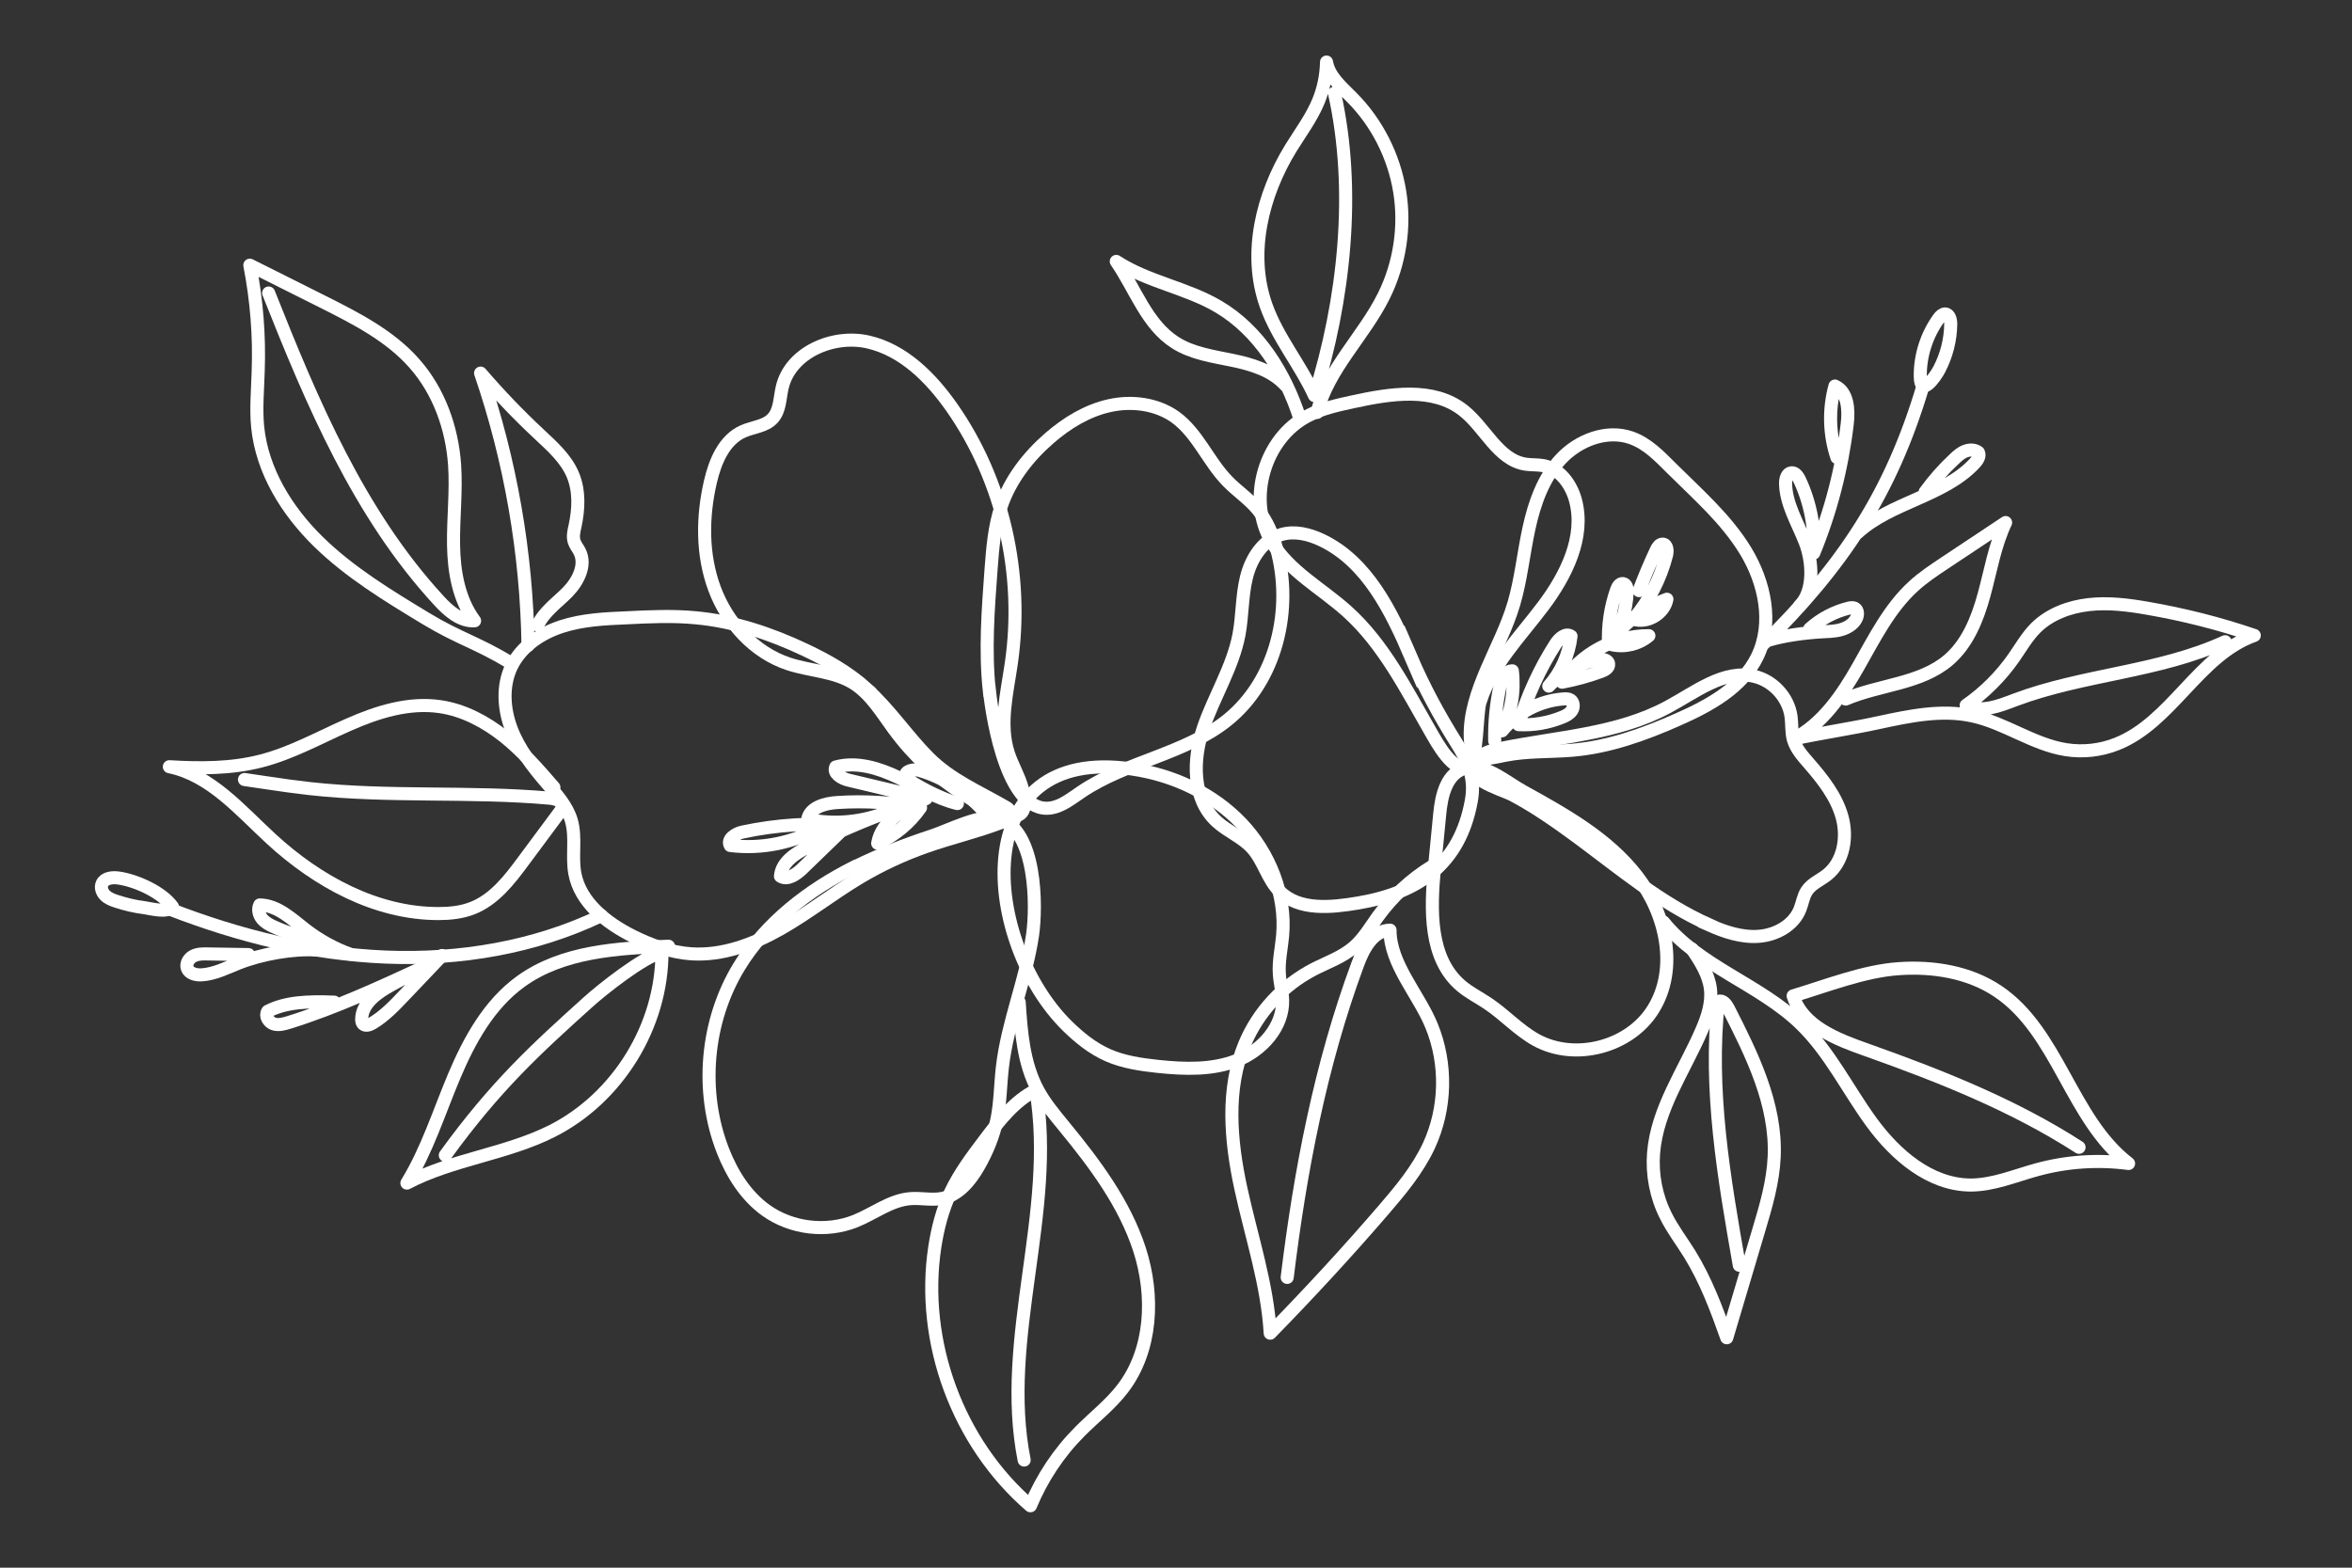 <?xml version="1.0" encoding="UTF-8"?>
<svg id="Layer_1" data-name="Layer 1" xmlns="http://www.w3.org/2000/svg" viewBox="0 0 180 120">
  <rect x="0" y="0" width="180" height="120" fill="#333333" stroke="none"/>
  <defs>
    <style>
      .cls-1 {
        stroke-miterlimit: 10;
      }

      .cls-1, .cls-2 {
        fill: none;
        stroke: #fff;
      }

      .cls-2 {
        stroke-linecap: round;
        stroke-linejoin: round;
      }
    </style>
  </defs>
  <g>
    <g>
      <g>
        <path class="cls-1" d="M66.36,52.75c-1.39-1.26-3.04-2.2-4.74-3-2.64-1.25-5.45-2.19-8.36-2.46-1.76-.17-3.53-.09-5.3,0-1.68.07-3.38.15-4.98.67s-3.11,1.54-3.84,3.06c-.71,1.48-.59,3.27,0,4.8.59,1.54,1.62,2.86,2.69,4.11.76.88,1.58,1.78,1.9,2.89.37,1.3.02,2.7.26,4.03.41,2.23,2.43,3.81,4.46,4.82,1.39.69,2.89,1.23,4.44,1.34,2.4.16,4.76-.72,6.85-1.91,2.09-1.19,3.99-2.69,6.06-3.93,1.61-.96,3.33-1.76,5.1-2.38,1.88-.66,3.83-1.11,5.69-1.82.39-.15.87-.49.7-.88-.07-.16-.23-.26-.38-.34-2.04-1.18-4.15-2.06-5.84-3.75-1.66-1.67-2.96-3.66-4.72-5.24Z"/>
        <path class="cls-1" d="M65.4,66.35c-3.52,1.77-6.78,4.27-8.83,7.63-2.55,4.18-3.02,9.56-1.24,14.11.69,1.76,1.74,3.44,3.28,4.55,1.95,1.4,4.62,1.72,6.85.83,1.42-.57,2.7-1.61,4.23-1.72.81-.06,1.64.14,2.44-.02,1.23-.26,2.12-1.34,2.75-2.43.65-1.13,1.16-2.35,1.42-3.63.26-1.3.26-2.63.41-3.95.39-3.44,1.8-6.7,2.31-10.13.33-2.25.3-8.07-2.6-8.94-1.31-.39-3.79.9-5.03,1.31-2.04.67-4.05,1.44-5.97,2.4Z"/>
        <path class="cls-1" d="M81.68,78.53c.92.9,1.93,1.72,3.11,2.24,1.2.53,2.53.72,3.84.86,2.03.21,4.16.29,6.06-.47,1.9-.76,3.52-2.56,3.47-4.6-.02-.67-.21-1.33-.25-2-.07-.98.16-1.95.25-2.93.28-3.14-.99-6.34-3.17-8.62-2.18-2.28-5.2-3.68-8.32-4.14-12.92-1.93-11.47,13.31-4.97,19.68Z"/>
        <path class="cls-1" d="M68.41,55.82c-.94-1.28-1.78-2.72-3.13-3.55-1.47-.89-3.29-.91-4.93-1.45-2.64-.87-4.69-3.14-5.66-5.74-.97-2.6-.95-5.5-.32-8.21.36-1.55,1.05-3.21,2.5-3.85.76-.34,1.7-.38,2.26-.99.57-.61.54-1.55.73-2.36.61-2.69,3.9-4.11,6.59-3.49,2.69.62,4.79,2.73,6.38,4.99,3.94,5.62,5.55,12.79,4.57,19.58-.33,2.3-.95,4.69-.23,6.91.3.91.81,1.75,1.06,2.67,1.07,3.9-2.9,1.49-4.49.47-2.06-1.31-3.88-3-5.32-4.97Z"/>
        <path class="cls-1" d="M75.71,52.85c-.33-3.09-.09-6.21.14-9.31.12-1.6.25-3.22.76-4.75.69-2.06,2.07-3.84,3.71-5.26,1.33-1.15,2.87-2.1,4.59-2.48,1.71-.38,3.61-.14,5.04.88,1.71,1.24,2.51,3.38,3.98,4.89.74.77,1.65,1.36,2.33,2.19.7.85,1.13,1.89,1.43,2.96,1.29,4.64.01,10.1-3.73,13.13-3.25,2.63-7.75,3.17-11.22,5.52-.64.43-1.26.93-1.99,1.15-3.57,1.06-4.79-6.68-5.03-8.92Z"/>
      </g>
      <path class="cls-2" d="M75.2,62c-1.29-1.42-2.96-2.47-4.8-3.02-.47-.14-1.23.03-1.07.49.05.15.19.24.32.32,1.13.72,2.35,1.3,3.62,1.72-1.61-.39-3.03-1.29-4.52-2-1.49-.71-3.19-1.24-4.79-.8-.22.48.44.88.95,1,1.99.47,3.97.95,5.96,1.42-1.6.72-3.41,1.69-3.7,3.42,1.31-.6,2.46-1.55,3.28-2.73-2.1-.4-4.25-.53-6.38-.39-.94.06-2.09.37-2.26,1.29,2.08.43,4.28.21,6.24-.61-2.12.78-4.2,1.69-6.22,2.72-.96.49-2.02,1.17-2.1,2.24.53.34,1.2-.13,1.66-.57,1.14-1.1,2.28-2.21,3.42-3.31-2.67-.23-5.36-.06-7.98.5-.54.11-1.22.56-.94,1.03,2.4.3,4.89-.21,6.97-1.43"/>
    </g>
    <g>
      <g>
        <path class="cls-1" d="M130.79,70.8c1.21.54,2.5.97,3.82.87,1.32-.1,2.65-.84,3.14-2.06.19-.47.25-1,.53-1.42.36-.55,1.02-.81,1.54-1.22,1.28-1.01,1.59-2.89,1.15-4.45-.44-1.57-1.48-2.88-2.55-4.11-.47-.54-.97-1.1-1.17-1.79-.16-.57-.1-1.18-.18-1.77-.2-1.47-1.38-2.75-2.82-3.08-2.33-.54-4.48,1.2-6.58,2.33-3.89,2.11-8.48,2.3-12.81,3.19-.59.12-1.2.27-1.65.67-1.76,1.58,1.6,2.39,2.57,2.9,1.75.93,3.38,2.08,4.97,3.25,3.23,2.39,6.35,5.03,10.05,6.68Z"/>
        <path class="cls-1" d="M110.18,62.34c-.13,1.37-.27,2.73-.4,4.1-.31,3.2-.42,6.94,2.04,9.02.62.53,1.36.89,2.04,1.35,1.29.86,2.35,2.05,3.71,2.8,2.98,1.63,7.14.54,8.94-2.34,1.94-3.1,1.01-7.32-1.23-10.21s-5.53-4.72-8.73-6.49c-1.15-.63-2.84-2.07-4.21-1.82-1.67.3-2.03,2.21-2.16,3.59Z"/>
        <path class="cls-1" d="M107.97,50.27c-1.51-3.51-3.34-7.27-6.83-8.93-.95-.45-2.05-.72-3.06-.43-1.44.41-2.34,1.85-2.69,3.29-.35,1.43-.3,2.93-.57,4.38-.48,2.51-1.91,4.73-2.73,7.15s-.87,5.42,1.03,7.16c.83.76,1.95,1.19,2.7,2.02.89.98,1.18,2.4,2.12,3.33,1.48,1.48,3.93,1.23,6,.88,4.67-.79,7.78-3,8.66-7.81.32-1.75-.22-2.99-1.15-4.46-1.34-2.14-2.48-4.26-3.48-6.58Z"/>
        <path class="cls-1" d="M113.29,53.68c.9-2.79,3.05-4.95,4.81-7.29,1.76-2.34,3.23-5.28,2.47-8.11-.33-1.21-1.18-2.38-2.41-2.63-.47-.09-.95-.05-1.42-.12-2.11-.34-3.07-2.8-4.76-4.12-2.29-1.8-5.57-1.28-8.41-.66-1.2.26-2.41.52-3.5,1.09-3.31,1.72-4.65,6.39-2.77,9.6,1.34,2.29,3.84,3.59,5.81,5.37,2.79,2.51,4.51,5.97,6.39,9.23.43.74,1.79,3.29,2.88,2.59.74-.47.6-4.03.9-4.94Z"/>
        <path class="cls-1" d="M115.84,46.27c.56-1.9.75-3.88,1.17-5.82.42-1.93,1.1-3.88,2.45-5.32,1.35-1.44,3.5-2.27,5.37-1.62,1.23.43,2.16,1.4,3.08,2.32,2.01,2,4.19,3.89,5.67,6.32,1.48,2.42,2.15,5.55.91,8.11-1.15,2.37-3.66,3.75-6.07,4.81-2.59,1.15-5.31,2.13-8.13,2.36-1.72.14-3.44.05-5.13.39-1.65.33-2.58.65-2.64-1.4-.11-3.51,2.35-6.87,3.31-10.13Z"/>
      </g>
      <path class="cls-2" d="M114.39,56.71c-.03-1.4.11-2.8.4-4.16.12-.54.4-1.2.95-1.2.19,1.56-.08,3.18-.79,4.59,1.16-1.4,2.9-2.31,4.71-2.44.18-.01.38-.02.53.08.25.17.27.56.1.81s-.45.4-.73.51c-1.05.43-2.2.63-3.34.57.65-2.18,1.6-4.26,2.83-6.18.27-.42.77-.87,1.18-.59-.16,1.41-.76,2.76-1.7,3.82.99-1.05,2.32-1.77,3.75-2.03.33-.06.79,0,.83.33.04.28-.28.47-.55.57-.98.36-1.99.64-3.01.83,1.43-2.19,4.02-3.58,6.64-3.56-.78.66-1.88.92-2.87.68.72-1.21,1.14-2.61,1.21-4.02.01-.27-.05-.61-.32-.65-.24-.03-.41.24-.49.47-.47,1.33-.68,2.75-.62,4.16,1.1-1.56,2.68-2.77,4.47-3.43-.21,1.1-1.49,1.87-2.56,1.53,1.2-1.41,2.07-3.1,2.53-4.9.09-.34.05-.84-.3-.85-.23,0-.38.23-.48.44-.48,1.02-.92,2.06-1.32,3.12"/>
    </g>
  </g>
  <g>
    <path class="cls-2" d="M78,76.72c.15,2.3.33,4.67,1.42,6.71.54,1.01,1.28,1.89,2,2.77,2.36,2.87,4.64,5.91,5.79,9.45,1.14,3.54.97,7.69-1.29,10.64-.94,1.23-2.18,2.18-3.27,3.28-1.62,1.62-2.91,3.57-3.79,5.69-5.56-4.8-8.42-12.54-7.32-19.8.22-1.44.59-2.87,1.21-4.2.68-1.44,1.64-2.72,2.6-3.99,1.11-1.47,2.28-3,3.93-3.82,1.57,9.35-2.75,19-.9,28.31"/>
    <path class="cls-2" d="M109.59,66.32c-1.62.99-3.03,2.31-4.14,3.84-.58.81-1.09,1.69-1.84,2.34-.89.77-2.03,1.16-3.08,1.7-2.34,1.21-4.24,3.26-5.26,5.69-1.45,3.47-1.1,7.43-.3,11.11.8,3.68,2.02,7.29,2.24,11.05,2.99-3.06,5.89-6.2,8.68-9.44,1.3-1.51,2.6-3.07,3.45-4.88,1.34-2.87,1.42-6.3.21-9.23-.98-2.39-3.18-4.72-3.17-7.3-1.29.02-2.04,1.42-2.48,2.63-2.84,7.67-4.4,15.83-5.39,23.95"/>
    <g>
      <path class="cls-2" d="M127.3,70.57c2.74,3.41,7.34,4.75,10.49,7.79,2.23,2.15,3.61,5.03,5.44,7.54,1.83,2.51,4.47,4.79,7.57,4.81,1.74,0,3.39-.71,5.07-1.17,2.28-.63,4.69-.79,7.03-.48-4.41-3.4-5.38-10.08-10-13.18-2.2-1.48-4.97-1.92-7.61-1.73-2.65.18-5.52,1.32-8.06,2.08.72,2.33,3.37,3.34,5.67,4.15,5.58,1.98,11.24,4.23,16.21,7.44"/>
      <path class="cls-2" d="M129.49,72.64c.63.94,1.27,1.93,1.41,3.05.13,1.09-.23,2.17-.67,3.18-1.34,3.1-3.41,6.01-3.68,9.38-.13,1.65.19,3.34.94,4.82.51,1.03,1.22,1.95,1.82,2.92,1.23,1.99,2.06,4.2,2.84,6.41.82-2.75,1.63-5.5,2.45-8.24.55-1.84,1.1-3.71,1.18-5.63.17-4-1.69-7.77-3.51-11.34-.16-.31-.44-.67-.76-.54-.75,6.74.43,13.53,1.6,20.2"/>
    </g>
    <path class="cls-2" d="M141.25,53.51c2.59-1.11,5.7-1.15,7.85-2.97,1.47-1.25,2.23-3.14,2.74-5,.51-1.86.82-3.79,1.65-5.54-1.54,1.02-3.08,2.05-4.62,3.07-.84.56-1.69,1.12-2.43,1.8-1.85,1.69-2.99,3.99-4.23,6.17-1.24,2.18-2.72,4.36-4.94,5.52,2.04-.44,4.47-.8,6.52-1.25,2.37-.51,4.83-1.03,7.2-.5,2.46.54,4.61,2.17,7.1,2.57,1.31.21,2.67.06,3.9-.43,4.2-1.66,6.28-6.8,10.53-8.31-2.66-.91-5.4-1.6-8.17-2.08-1.48-.26-3-.45-4.49-.28-1.5.17-2.99.72-4.06,1.78-.67.67-1.14,1.51-1.68,2.28-.99,1.42-2.23,2.66-3.65,3.65,1.15.6,2.52.05,3.73-.41,5.22-1.97,11.03-2.13,16.09-4.46"/>
    <g>
      <path class="cls-2" d="M99.47,32c-1.11-3.42-3.12-6.69-6.21-8.52-2.46-1.46-5.44-1.9-7.83-3.47,1.47,2.13,2.33,4.83,4.52,6.22,1.29.82,2.86,1.04,4.36,1.35,1.5.31,3.06.78,4.08,1.92"/>
      <path class="cls-2" d="M100.8,31.57c.84-3.33,3.57-5.83,5.1-8.91,1.22-2.45,1.66-5.3,1.22-8-.44-2.71-1.74-5.27-3.67-7.21-.79-.8-1.74-1.59-1.93-2.7-.02,1.03-.23,2.06-.63,3.02-.53,1.27-1.37,2.39-2.1,3.57-2.2,3.58-3.3,8.07-1.9,12.03.87,2.47,2.62,4.53,3.71,6.91,2.28-7.3,3.2-15.69,1.53-23.15"/>
    </g>
    <path class="cls-2" d="M39.08,50.74c-2.57-1.56-3.92-1.84-6.5-3.4-2.89-1.75-5.81-3.52-8.22-5.88-2.41-2.36-4.3-5.41-4.64-8.77-.14-1.42,0-2.85.04-4.28.1-2.72-.12-5.44-.64-8.11,1.85.93,3.7,1.85,5.55,2.78,2.55,1.28,5.17,2.61,7.05,4.75,1.87,2.12,2.87,4.92,3.07,7.74.14,2.04-.11,4.09-.08,6.13.03,2.04.39,4.17,1.61,5.82-1.1.06-2.02-.77-2.76-1.58-6.1-6.63-9.68-15.14-13-23.51"/>
    <path class="cls-2" d="M40.41,49.4c-.11-7.08-1.34-14.14-3.63-20.84,1.42,1.65,2.92,3.22,4.51,4.7.98.92,2.03,1.85,2.55,3.09.51,1.22.45,2.61.17,3.91-.09.39-.19.81-.07,1.19.09.28.29.51.42.77.52,1.02-.11,2.27-.91,3.09-.8.82-1.81,1.5-2.29,2.54"/>
    <path class="cls-2" d="M42.39,60.27c-1.19-1.38-2.4-2.76-3.82-3.9-1.43-1.13-3.1-2.02-4.9-2.28-2.39-.35-4.8.41-7.01,1.39-2.21.97-4.34,2.17-6.68,2.77-2.28.59-4.67.58-7.02.44,3.17.65,5.42,3.34,7.8,5.53,3.52,3.24,8.01,5.71,12.79,5.71.88,0,1.77-.09,2.59-.41,1.68-.65,2.85-2.17,3.92-3.62.91-1.23,1.82-2.46,2.74-3.69.11-.15.23-.32.23-.51-.01-.41-.53-.56-.94-.6-6.12-.55-12.31-.06-18.42-.74-1.07-.12-2.13-.27-3.19-.43-.59-.09-1.18-.17-1.77-.26"/>
    <path class="cls-2" d="M51.16,72.43c-3.93.15-8.12.39-11.31,2.7-2.42,1.75-3.93,4.49-5.09,7.24-1.16,2.75-2.06,5.64-3.62,8.19,3.5-1.84,7.61-2.21,11.14-4,5.02-2.55,8.39-8.05,8.38-13.68-1.47.39-4.55,2.83-5.68,3.85-3.97,3.58-7.05,6.39-10.9,11.7"/>
  </g>
  <g>
    <g>
      <path class="cls-2" d="M134.89,49.36c6.14-6.04,9.82-11.56,12.28-19.82"/>
      <g>
        <path class="cls-2" d="M137.73,46.37c1.13-1.13,1-3.38.42-4.87s-1.48-2.92-1.5-4.52c0-.34.12-.76.45-.79.29-.03.49.27.62.53.82,1.74,1.2,3.69,1.09,5.61,1.3-3.16,2.16-6.49,2.56-9.88.13-1.09.05-2.45-.94-2.9-.49,1.78-.44,3.71.15,5.47"/>
        <path class="cls-2" d="M142.16,40.78c2.58-2.36,6.58-2.77,8.97-5.33.21-.23.42-.54.28-.82-.27-.22-.67-.22-.99-.1-.33.12-.6.36-.85.6-.83.77-1.58,1.62-2.24,2.53"/>
        <path class="cls-2" d="M135.37,49c1.16-.35,2.77-.56,3.98-.63.5-.03,1.01-.03,1.5-.16.49-.13.96-.4,1.2-.84.15-.27.16-.69-.12-.82-.14-.06-.29-.03-.44,0-1.11.27-2.14.82-2.99,1.58"/>
        <path class="cls-2" d="M149.29,24.79c0-.32-.11-.75-.43-.76-.2,0-.36.17-.48.33-.93,1.28-1.44,2.87-1.42,4.46.02,1.65,1.15.03,1.45-.54.56-1.07.87-2.27.88-3.49Z"/>
      </g>
    </g>
    <g>
      <path class="cls-2" d="M46.02,70.08c-5.1,2.45-10.86,3.41-16.51,3.18-5.66-.23-11.23-1.62-16.51-3.67"/>
      <path class="cls-2" d="M33.83,73.14c-.97,1.02-1.93,2.04-2.9,3.05-.75.79-1.51,1.59-2.44,2.14-.22.13-.54.23-.71.04-.08-.09-.1-.22-.1-.34,0-1.23,1.21-2.06,2.29-2.65.8-.44,1.61-.88,2.41-1.33-3.36,1.55-6.73,3.11-10.26,4.21-.39.12-.81.24-1.19.11-.38-.13-.67-.62-.44-.96,1.38-.7,3-.78,5.09-.7"/>
      <path class="cls-2" d="M26.79,73.04c-1.22-.44-2.37-1.08-3.4-1.87-1.07-.83-2.15-1.88-3.51-1.9-.17.34-.06.77.18,1.06.24.29.59.48.94.63,1.03.47,2.13.8,3.25.97"/>
      <path class="cls-2" d="M24.29,72.72c-1.89-.12-4.28.31-6.05,1.01-.91.36-1.82.83-2.8.89-.44.03-.97-.1-1.11-.51-.12-.36.13-.76.47-.93.34-.17.73-.17,1.11-.16,1.04.02,2.08.03,3.11.05"/>
      <path class="cls-2" d="M9.08,67.21c-.47-.07-1.06-.01-1.26.42-.14.3-.01.67.22.9.23.23.55.36.87.46.7.23,1.41.4,2.14.49.56.08,1.74.42,2.15-.07-.8-1.12-2.78-2.01-4.12-2.2Z"/>
    </g>
  </g>
</svg>